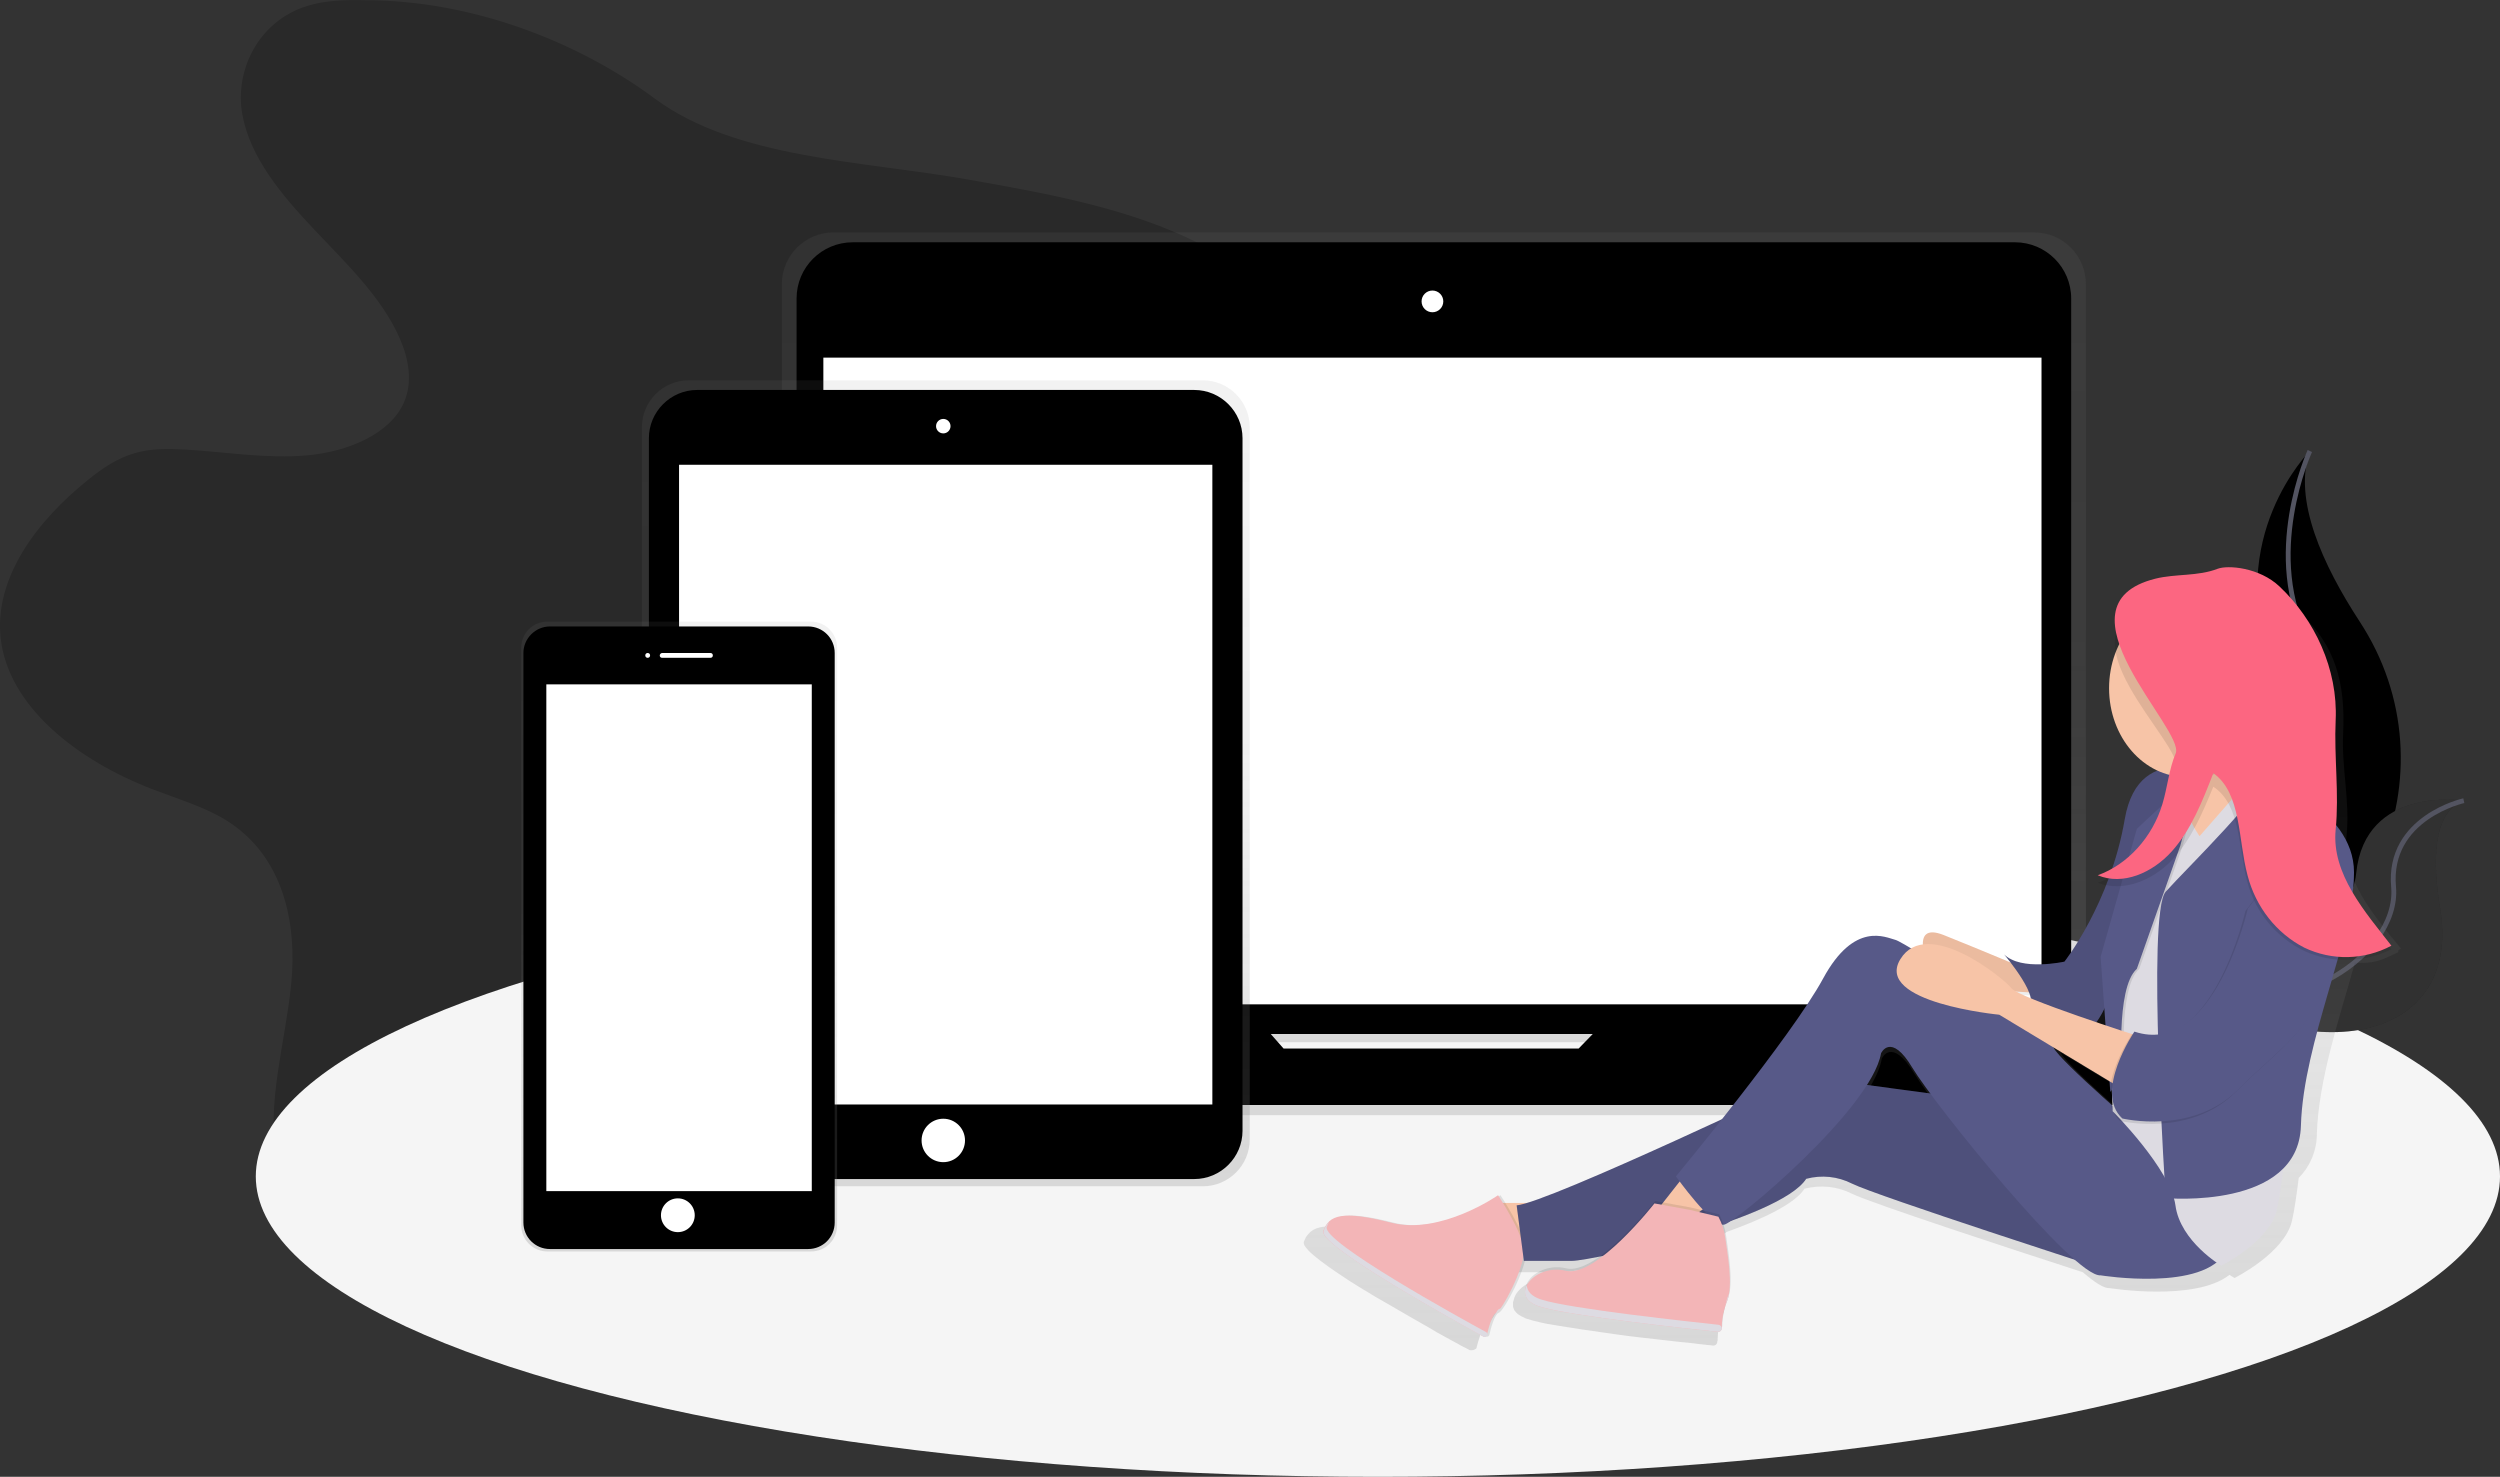 <?xml version="1.0" encoding="utf-8"?>
<!-- Generator: Adobe Illustrator 21.0.0, SVG Export Plug-In . SVG Version: 6.00 Build 0)  -->
<svg version="1.1" id="_x30_315a8ac-3017-4957-93c4-92e478eebb20"
	 xmlns="http://www.w3.org/2000/svg" xmlns:xlink="http://www.w3.org/1999/xlink" x="0px" y="0px" viewBox="0 0 1036 612"
	 style="enable-background:new 0 0 1036 612;" xml:space="preserve">
<rect x="0" y="0" width="1036" height="612" fill="#333333" stroke="none"/>
<style type="text/css">
	.st0{opacity:0.2;enable-background:new    ;}
	.st1{fill:#F5F5F5;}
	.st2{fill:none;stroke:#535461;stroke-width:2;stroke-miterlimit:10;}
	.st3{opacity:0.2;fill:#F5F5F5;enable-background:new    ;}
	.st4{fill:url(#SVGID_1_);}
	.st5{fill:#FFFFFF;}
	.st6{fill:url(#SVGID_2_);}
	.st7{fill:url(#SVGID_3_);}
	.st8{fill:url(#SVGID_4_);}
	.st9{fill:#F7C4A7;}
	.st10{opacity:5.000000e-02;enable-background:new    ;}
	.st11{fill:#575988;}
	.st12{opacity:0.1;enable-background:new    ;}
	.st13{fill:#F3B5B7;}
	.st14{fill:#DDDBE2;}
	.st15{fill:#FC6681;}
</style>
<title>web_devices</title>
<path class="st0" d="M151.4,0.1c-8.1-0.2-16.3,0-23.9,2.3c-20.6,6.3-30.3,27-27.1,44.9s16.2,33.4,29.7,47.7s28.2,28.3,35.6,45.3
	c3.7,8.5,5.4,18,1.7,26.5c-5.8,13.1-23.3,20.4-40.1,21.9s-33.6-1.4-50.5-2.4c-7.1-0.4-14.3-0.5-21,1.5c-7.3,2.1-13.4,6.3-19,10.8
	c-21.8,17.4-39.3,41.1-36.5,66c3.2,28.2,31.7,50.5,63,62.5c10.4,4,21.3,7.2,30.4,12.8c24,14.9,29.4,42.9,27,67.6s-10.5,49.5-6,73.9
	c5.3,28.5,28.9,54.2,60.7,66.2c28.4,10.7,63.8,10,89-5.1c12.3-7.4,21.5-17.6,29.6-28.2c12-15.7,21.9-32.8,29.5-51
	c3.5-8.5,6.8-17.6,15-23.5c5-3.6,11.5-5.7,17.9-7.2c19.3-4.8,39.7-6.1,59.2-10.3s39.1-12.2,49.7-26.3c15-20,8-45.6,8.1-69.1
	c0.1-53.7,39.1-101.7,53.5-154c4.7-17.1,6.5-36-4-51.2c-7.1-10.4-19.2-17.8-31.8-23.6c-27.8-12.7-59.4-18.3-90.5-23.8
	c-43.2-7.6-95.7-8.6-129.2-33.4C239.2,17,195.2,0.1,151.4,0.1z"/>
<ellipse class="st1" cx="571" cy="487.5" rx="465" ry="124.5"/>
<path d="M957.2,186.9c0,0-35.8,35.8-15.6,89c20.2,53.2-34.7,141.6-34.7,141.6s0.6-0.1,1.7-0.3c73.6-13,110.2-97.2,69.2-159.7
	C962.6,234.2,950.1,207,957.2,186.9z"/>
<path class="st2" d="M957.2,186.9c0,0-20.2,43.9,0,79.8s3.5,136.4-50.3,150.8"/>
<path d="M1021,331.8c0,0-40.9-6.5-44.6,30.1s-78.6,41.7-78.6,41.7l1.4,0.9c61.8,40.6,121,25.9,112-28
	C1007.9,356.5,1008.2,336.4,1021,331.8z"/>
<path class="st3" d="M1021,331.8c0,0-40.9-6.5-44.6,30.1s-78.6,41.7-78.6,41.7l1.4,0.9c61.8,40.6,121,25.9,112-28
	C1007.9,356.5,1008.2,336.4,1021,331.8z"/>
<path class="st2" d="M1021,331.8c0,0-31.7,7-29.1,35.8c2.6,28.8-47.1,63.4-94.1,36"/>
<linearGradient id="SVGID_1_" gradientUnits="userSpaceOnUse" x1="675.05" y1="8" x2="675.05" y2="373.72" gradientTransform="matrix(1 0 0 -1 -82 470)">
	<stop  offset="0" style="stop-color:#808080;stop-opacity:0.25"/>
	<stop  offset="0.54" style="stop-color:#808080;stop-opacity:0.12"/>
	<stop  offset="1" style="stop-color:#808080;stop-opacity:0.1"/>
</linearGradient>
<path class="st4" d="M926.4,419.9h-64.2c1.5-3,2.2-6.2,2.2-9.6V117.8c0-11.9-9.6-21.5-21.5-21.5l0,0H345.5
	c-11.9,0-21.5,9.6-21.5,21.5c0,0,0,0,0,0v292.6c0,3.3,0.8,6.6,2.2,9.6h-66.5c-3.1,0-5.7,2.5-5.7,5.7l0,0v4.6
	c0,17.6,14.3,31.8,31.8,31.8h614.4c17.6,0,31.8-14.2,31.8-31.8l0,0v-4.6C932,422.5,929.5,419.9,926.4,419.9z M530.5,438.1l-5.5-6.2
	h136.7l-6.1,6.3L530.5,438.1z"/>
<path d="M353.4,100.4H835c12.8,0,23.3,10.4,23.3,23.3v281.5c0,12.8-10.4,23.3-23.3,23.3H353.4c-12.8,0-23.3-10.4-23.3-23.3V123.7
	C330.1,110.8,340.5,100.4,353.4,100.4z"/>
<rect x="341.2" y="148.2" class="st5" width="504.8" height="268"/>
<circle class="st5" cx="593.6" cy="124.9" r="4.5"/>
<path d="M671.5,416.7l-17.3,17.8H531.9l-15.7-17.8H267.3c-3.1,0-5.6,2.5-5.6,5.6v4.5c0,17.2,13.9,31.1,31.1,31.1h600.5
	c17.2,0,31.1-13.9,31.1-31.1v-4.5c0-3.1-2.5-5.6-5.6-5.6L671.5,416.7z"/>
<linearGradient id="SVGID_2_" gradientUnits="userSpaceOnUse" x1="473.945" y1="-21.61" x2="473.945" y2="312.35" gradientTransform="matrix(1 0 0 -1 -82 470)">
	<stop  offset="0" style="stop-color:#808080;stop-opacity:0.25"/>
	<stop  offset="0.54" style="stop-color:#808080;stop-opacity:0.12"/>
	<stop  offset="1" style="stop-color:#808080;stop-opacity:0.1"/>
</linearGradient>
<path class="st6" d="M498.4,157.6H285.5c-10.8,0-19.5,8.7-19.5,19.5v295c0,10.8,8.8,19.5,19.5,19.5h212.9c10.8,0,19.5-8.7,19.5-19.5
	v-295C517.9,166.4,509.2,157.6,498.4,157.6z"/>
<path d="M288.9,161.6h206c11,0,20,9,20,20v287c0,11-9,20-20,20h-206c-11,0-20-9-20-20v-287C268.9,170.6,277.9,161.6,288.9,161.6z"/>
<rect x="281.4" y="192.6" class="st5" width="221" height="265.1"/>
<circle class="st5" cx="390.9" cy="176.6" r="3"/>
<circle class="st5" cx="390.9" cy="472.6" r="9"/>
<linearGradient id="SVGID_3_" gradientUnits="userSpaceOnUse" x1="363.445" y1="-48.65" x2="363.445" y2="212.35" gradientTransform="matrix(1 0 0 -1 -82 470)">
	<stop  offset="0" style="stop-color:#808080;stop-opacity:0.25"/>
	<stop  offset="0.54" style="stop-color:#808080;stop-opacity:0.12"/>
	<stop  offset="1" style="stop-color:#808080;stop-opacity:0.1"/>
</linearGradient>
<path class="st7" d="M336.1,257.6H226.8c-6,0-10.8,4.8-10.8,10.8v0v239.4c0,6,4.9,10.8,10.8,10.8l0,0h109.3c6,0,10.8-4.8,10.8-10.8
	l0,0V268.4C346.9,262.5,342.1,257.6,336.1,257.6L336.1,257.6z"/>
<path d="M227.9,259.6h107c6.1,0,11,4.9,11,11v236c0,6.1-4.9,11-11,11h-107c-6.1,0-11-4.9-11-11v-236
	C216.9,264.6,221.9,259.6,227.9,259.6z"/>
<rect x="226.4" y="283.6" class="st5" width="110" height="210"/>
<circle class="st5" cx="268.4" cy="271.6" r="1"/>
<path class="st5" d="M274.4,270.6h20c0.6,0,1,0.4,1,1l0,0c0,0.6-0.4,1-1,1h-20c-0.6,0-1-0.4-1-1l0,0
	C273.4,271.1,273.9,270.6,274.4,270.6z"/>
<circle class="st5" cx="280.9" cy="503.6" r="7"/>
<linearGradient id="SVGID_4_" gradientUnits="userSpaceOnUse" x1="849.669" y1="-89.576" x2="849.669" y2="228.493" gradientTransform="matrix(1 0 0 -1 -82 470)">
	<stop  offset="0" style="stop-color:#808080;stop-opacity:0.25"/>
	<stop  offset="0.54" style="stop-color:#808080;stop-opacity:0.12"/>
	<stop  offset="1" style="stop-color:#808080;stop-opacity:0.1"/>
</linearGradient>
<path class="st8" d="M995,393.1c-11.1-13.4-24.5-28.9-22.6-46.7c1.5-14.5-2.1-27.9-1.4-42.4c1-20.6-3.1-36.8-18-50
	c-8.7-7.7-23.2-13.8-27.5-12.2c-8.6,3.1-17.9,1.9-26.7,4c-6.7,1.6-11.1,4-13.9,7c-5.5,5-5.6,12-3.1,19.5
	c-8.7,15.9-2.8,35.9,13.1,44.6c1,0.6,2.1,1.1,3.1,1.5c-6.2,2.6-11.5,8.5-13.6,20.6c-1.4,8.3-3.6,16.4-6.5,24.3
	c-1.3,0.6-2.6,1.1-4,1.6c0.3,0.1,0.6,0.2,0.9,0.3c-0.7,0.2-1.3,0.5-2,0.7c1.2,0.5,2.4,0.8,3.7,1.1c-8,20.2-18,32.7-18,32.7
	s-18.7,4.1-25.9-3.1c0,0,1.2,1.4,2.8,3.5c-7.1-2.9-18.7-7.7-28.7-11.7c-7.2-2.9-9.1,0-9,4c-1.8,0.2-3.5,0.8-5,1.7
	c-2.1-1.4-4.4-2.6-6.7-3.6c-4.1-1-17.6-8.2-31.1,16.5c-7.8,14.4-27.9,40.6-43.4,60c-30,13.8-69.2,31.3-83.7,35.7h-9.3
	c-1.2-2-2.1-3.3-2.1-3.3l-0.7,0.5l-0.3-0.5c0,0-18.3,12.7-36.9,12.8c-2.6,0-5.3-0.4-7.8-1c-8.5-2.2-14.6-3.1-18.9-3
	c-5.1-0.1-8,1.1-9.8,3.4l0,0c-0.2,0.3-0.5,0.6-0.7,0.9l0,0c-0.2,0.3-0.4,0.7-0.5,1l0,0c-0.2,0.4-0.3,0.7-0.5,1.1
	c-0.1,0.7,0.1,1.4,0.6,2c0.2,0.3,0.5,0.7,0.8,1l0.5,0.6c2.3,2.4,6.6,5.6,11.9,9.2c1.5,1,3.2,2.1,4.8,3.2l3.2,2l2.9,1.8l1.2,0.7
	l1.3,0.8l2.3,1.4l1.4,0.8l2.6,1.5l2.1,1.2c5.4,3.2,10.9,6.3,15.8,9.1l3.4,2l0.3,0.2l2.2,1.2l3.8,2.1l2.6,1.4l1.2,0.7l1.3,0.7
	l0.3,0.1l2.3,1.2c0.9,0.2,1.9-0.1,2.7-0.7c0.7-2.8,2.3-8.8,4-9.3s9.2-13.5,11.3-22.3h20.2c4-0.3,7.9-0.9,11.8-1.8
	c-5.2,3.7-10.4,6.1-14.4,5.1c-8.5-2.1-16.5,3.1-17.4,8.2c0,0.1-0.1,0.2-0.1,0.3s0,0.2-0.1,0.3s-0.1,0.2-0.1,0.4s0,0.2,0,0.3
	s0,0.2,0,0.4s0,0.2,0,0.3s0,0.3,0,0.4s0,0.2,0,0.3s0.1,0.3,0.1,0.4s0,0.2,0.1,0.3c0.1,0.2,0.1,0.4,0.2,0.5l0,0.1
	c0.1,0.2,0.2,0.4,0.4,0.6l0.2,0.2c0.1,0.1,0.2,0.3,0.3,0.4l0.2,0.2c0.1,0.1,0.2,0.2,0.4,0.4l0.3,0.2l0.5,0.3l0.3,0.2l0.5,0.3
	l0.4,0.2l0.7,0.3l0.3,0.2c0.4,0.2,0.7,0.3,1.2,0.4c0.7,0.2,1.4,0.4,2.3,0.7l0.9,0.2l1.3,0.3l0.7,0.2c0.9,0.2,1.8,0.4,2.8,0.6
	l1.3,0.2l1.1,0.2l2.5,0.4c1.6,0.3,3.2,0.5,5,0.8l4.4,0.7l5.7,0.8l1.3,0.2l2,0.3l2.9,0.4l2,0.3l0,0l5.2,0.7l1.6,0.2l3.3,0.4
	c4.3,0.5,8.5,1,12.3,1.4l4.4,0.5l2.2,0.2l1,0.1l2.7,0.3l1.5,0.2l1.8,0.2l2.6,0.3h0.3l1.7,0.2l0,0c0.8,0.1,1.6-0.5,1.7-1.3
	c0,0,0-0.1,0-0.1l0,0l0,0c0,0,0-0.1,0-0.2c0.2-0.2,0.2-0.5,0.2-0.8c0-2.5,0.4-4.9,0.9-7.3c0.1-0.4,0.2-0.8,0.4-1.2l0.2-0.5
	c0.2-0.5,0.4-1,0.6-1.5c0.2-0.4,0.3-0.8,0.4-1.1c0-0.1,0.1-0.2,0.1-0.4s0.1-0.4,0.1-0.6c2.1-7.1-0.4-20.4-1.2-25.6
	c-0.2-1.7-0.6-3.3-1.1-4.9c0.1,0,0.3,0,0.4,0c1.1-0.4,2.1-0.9,3-1.6c15.3-5.5,28.2-11.7,32.2-17.9c6.6-1.7,13.6-1,19.7,2.1
	c7.9,3.9,67.8,23.5,95.6,32.5c5,4.3,8.9,6.8,11.1,6.6c0,0,35.5,5.7,49.7-5.5c1.3,0.9,2.1,1.3,2.1,1.3s20.7-10.3,23.8-23.7
	c1-4.3,1.9-10.7,2.8-17.8c4.8-4.8,7.5-11.4,7.5-18.2c0.7-22.5,9.4-48.2,15.8-71c7.8,0.6,10.9-0.9,18.1-4.4l-0.3-0.4
	C994.1,393.5,994.6,393.3,995,393.1z M876.2,426.8l-4-1.3c1.3-1.8,2.5-3.7,3.5-5.7L876.2,426.8z M853.9,436.2l24,14.4l0.2,2.9
	c-0.3,2.2-0.2,4.5,0.2,6.7C867.8,450.9,855.4,439.5,853.9,436.2L853.9,436.2z M844.1,415.2c-2.6-1.1-4.8-2.1-6.3-2.9
	c2,0.1,3.9,0.3,5.6,0.3C843.7,413.5,844,414.4,844.1,415.2L844.1,415.2z M779.8,438.7c0,0,4.1-9.3,13.5,6.2c1.5,2.4,4.1,6.2,7.7,11
	l-27.2-3.6C777,447.2,779.2,442.6,779.8,438.7L779.8,438.7z"/>
<path class="st9" d="M839.5,401.5c0,0-19-8-34-14s-6,14-6,14s25,7,25,8s21,2,21,2L839.5,401.5z"/>
<path class="st10" d="M839.5,401.5c0,0-19-8-34-14s-6,14-6,14s25,7,25,8s21,2,21,2L839.5,401.5z"/>
<path class="st11" d="M920.5,322.5c0,0-34-18-40,17s-25,59-25,59s-18,4-25-3c0,0,17,20,9,22c0,0,18,13,26,9s14-31,17-38
	S896.5,320.5,920.5,322.5z"/>
<path class="st12" d="M920.5,322.5c0,0-34-18-40,17s-25,59-25,59s-18,4-25-3c0,0,17,20,9,22c0,0,18,13,26,9s14-31,17-38
	S896.5,320.5,920.5,322.5z"/>
<path class="st9" d="M901.5,310.5c0,0,21,24,22,44s24-21,26-22s-20-35-22-46S901.5,310.5,901.5,310.5z"/>
<polygon class="st9" points="916,320.8 902.8,332.8 909,358 926,342 924,326 "/>
<polygon class="st9" points="639.5,498.5 616.5,498.5 625.5,520.5 647.5,514.5 "/>
<path class="st12" d="M621.8,495.3c0,0-23.8,16.6-44.2,11.4s-25.9-3.2-28.2,3.4c-2.2,6.1,56.8,38.5,66.2,43.7
	c0.5,0.3,1.2,0.1,1.5-0.4c0-0.1,0.1-0.2,0.1-0.3c0.6-2.7,2.2-8.5,3.8-9c2.2-0.6,12-19,11.5-26.2S621.8,495.3,621.8,495.3z"/>
<path class="st13" d="M620.8,495.3c0,0-23.8,16.6-44.2,11.4s-25.9-3.2-28.2,3.4c-2.2,6.1,56.8,38.5,66.2,43.7
	c0.5,0.3,1.2,0.1,1.5-0.4c0-0.1,0.1-0.2,0.1-0.3c0.6-2.7,2.2-8.5,3.8-9c2.2-0.6,12-19,11.5-26.2S620.8,495.3,620.8,495.3z"/>
<path class="st11" d="M817.5,455.5l-67-9c0,0-109,52-122,53l3,23h20c8,0,86-17,97-34c6.4-1.7,13.1-1,19,2c10,5,106,36,106,36
	L817.5,455.5z"/>
<path class="st12" d="M817.5,455.5l-67-9c0,0-109,52-122,53l3,23h20c8,0,86-17,97-34c6.4-1.7,13.1-1,19,2c10,5,106,36,106,36
	L817.5,455.5z"/>
<polygon class="st9" points="698.5,486.5 687.5,500.5 698.5,506.5 714.5,494.5 "/>
<path class="st11" d="M889.5,470.5c0,0-36-30.8-38.5-36.4s-61.5-43.6-65.5-44.6s-17-8-30,16s-61,82-61,82s15,21,20,20s61-48,65-71
	c0,0,4-9,13,6s67,87,78,86c0,0,43,7,52-10S889.5,470.5,889.5,470.5z"/>
<path class="st14" d="M910,324c0,0-12.5,5.5-13.5,28.5s-23,62-23,62l2,46c0,0,24,24,26,39s19,25,19,25s20-10,23-23s5-45,10-57
	s2-87,2-87l-15-26l-8-9l-21,24C911.5,346.5,900,331,910,324z"/>
<path class="st12" d="M880.5,445.5c0,0-3-36,6-44l18-51c0,0,6.5-24.5,5.5-26.5s-23.5,19.5-23.5,19.5l-15,53l4,56L880.5,445.5z"/>
<path class="st11" d="M879.5,445.5c0,0-3-36,6-44l18-51c0,0,7-25,6-27s-24,20-24,20l-15,53l4,56L879.5,445.5z"/>
<path class="st9" d="M886.5,429.5c0,0-50-16-53-20s-35-30-46-12s41,23,41,23l53,32L886.5,429.5z"/>
<path class="st12" d="M700.7,500.4l-14.8-2.7c0,0-24.2,31-36.9,27.9s-24.2,10.4-10.9,14.8c12,3.9,64.1,9.5,74,10.5
	c0.8,0.1,1.5-0.5,1.6-1.3c0,0,0-0.1,0-0.1c0.1-3.9,0.9-7.7,2.3-11.3c2.7-6.5,0-20.6-0.7-26c-0.4-3.2-1.4-6.2-2.9-9L700.7,500.4z"/>
<path class="st13" d="M700.4,501.4l-14.8-2.7c0,0-24.2,31-36.8,27.9s-24.2,10.4-10.9,14.8c12,3.9,64.1,9.5,74,10.5
	c0.8,0.1,1.5-0.5,1.6-1.3c0,0,0-0.1,0-0.1c0-3.9,0.8-7.7,2.2-11.3c2.7-6.5,0-20.6-0.7-26c-0.4-3.2-1.4-6.2-2.9-9L700.4,501.4z"/>
<circle class="st12" cx="909" cy="290" r="32"/>
<ellipse class="st9" cx="906" cy="285.2" rx="32" ry="36.8"/>
<path class="st11" d="M937.5,321.5c0,0,38,13,38,40s-21,70-22,105s-56,30-56,30s-8-118,0-127S941.5,325.5,937.5,321.5z"/>
<path class="st12" d="M930.5,377.5c0,0-14,62-47,51c0,0-17,25-5,36c0,0,29,7,48-12s33-26,36-49s5-55-5-52S930.5,377.5,930.5,377.5z"
	/>
<path class="st11" d="M931.5,376.5c0,0-14,62-47,51c0,0-17,25-5,36c0,0,29,7,48-12s33-26,36-49s5-55-5-52S931.5,376.5,931.5,376.5z"
	/>
<path class="st14" d="M716.5,536c0,0.1-0.1,0.2-0.1,0.3c-0.7,1.7-1.2,3.5-1.6,5.3c0.2-0.8,0.5-1.6,0.8-2.4
	C716.1,538.2,716.4,537.1,716.5,536z"/>
<path class="st14" d="M638.6,538.5c-4.1-1.3-5.8-3.6-5.9-5.9c-1.7,3.3-0.6,6.9,5.2,8.8c12,3.9,64.1,9.5,74,10.5
	c0.8,0.1,1.5-0.5,1.6-1.3c0,0,0-0.1,0-0.1l0,0c0-0.8-0.6-1.4-1.3-1.5C701.3,547.8,650.5,542.4,638.6,538.5z"/>
<path class="st14" d="M549.8,508.4c0.3-0.7,0.6-1.4,1-2.1c-1.1,1.1-1.9,2.4-2.3,3.9c-2.2,6.1,56.8,38.5,66.2,43.7
	c0.5,0.3,1.2,0.1,1.5-0.4c0-0.1,0.1-0.2,0.1-0.3l0,0c0.1-0.5-0.1-1-0.5-1.2C605.3,546.3,547.6,514.5,549.8,508.4z"/>
<path class="st14" d="M621.4,542.4c-0.5,0.1-1,0.8-1.5,1.8l0.2-0.1c0.4-0.1,1.2-1,2.1-2.3C622,542.1,621.7,542.3,621.4,542.4z"/>
<path class="st12" d="M901.6,318.2c-2.8,6.2-3.4,13.2-5.5,19.8c-4.1,12.9-14.4,23.6-26.8,27.8c10.4,4.1,22.7-0.9,30.7-9.3
	s12.7-19.6,17.2-30.5c11.7,7.8,10.2,25.9,14.2,39.9c3.4,12.4,12,22.6,23.5,28.2c11.5,5.2,24.8,4.9,36.1-0.7
	c-10.7-13-25.9-30.9-24.1-48.3c1.5-14.1-8.6-24.8-7.9-38.9c1-20-6.7-30.2-21-43c-8.4-7.5,4.8-18.1-6-15c-4.2,1.2-8.7-3.3-12.9-1.8
	c-8.3,3-17.3,1.8-25.8,3.8C849.2,260.4,905.7,309.1,901.6,318.2z"/>
<path class="st15" d="M901.6,312.2c-2.8,6.6-3.4,14.1-5.5,21c-4.1,13.7-14.4,25.1-26.8,29.5c10.4,4.4,22.7-1,30.7-9.9
	c8-8.9,12.7-20.8,17.2-32.4c11.7,8.3,10.2,27.5,14.2,42.4c3.4,13.1,12,24,23.5,29.9c11.5,5.5,24.8,5.2,36.1-0.8
	c-10.7-13.8-24.9-29.7-23.1-48.1c1.5-14.9-0.7-30.3,0-45.3c1-21.3-8.8-41.8-23.2-55.4c-8.4-8-21.5-9-25.7-7.4
	c-8.3,3.2-17.3,2-25.8,4.1C849.2,250.8,905.7,302.5,901.6,312.2z"/>
</svg>
